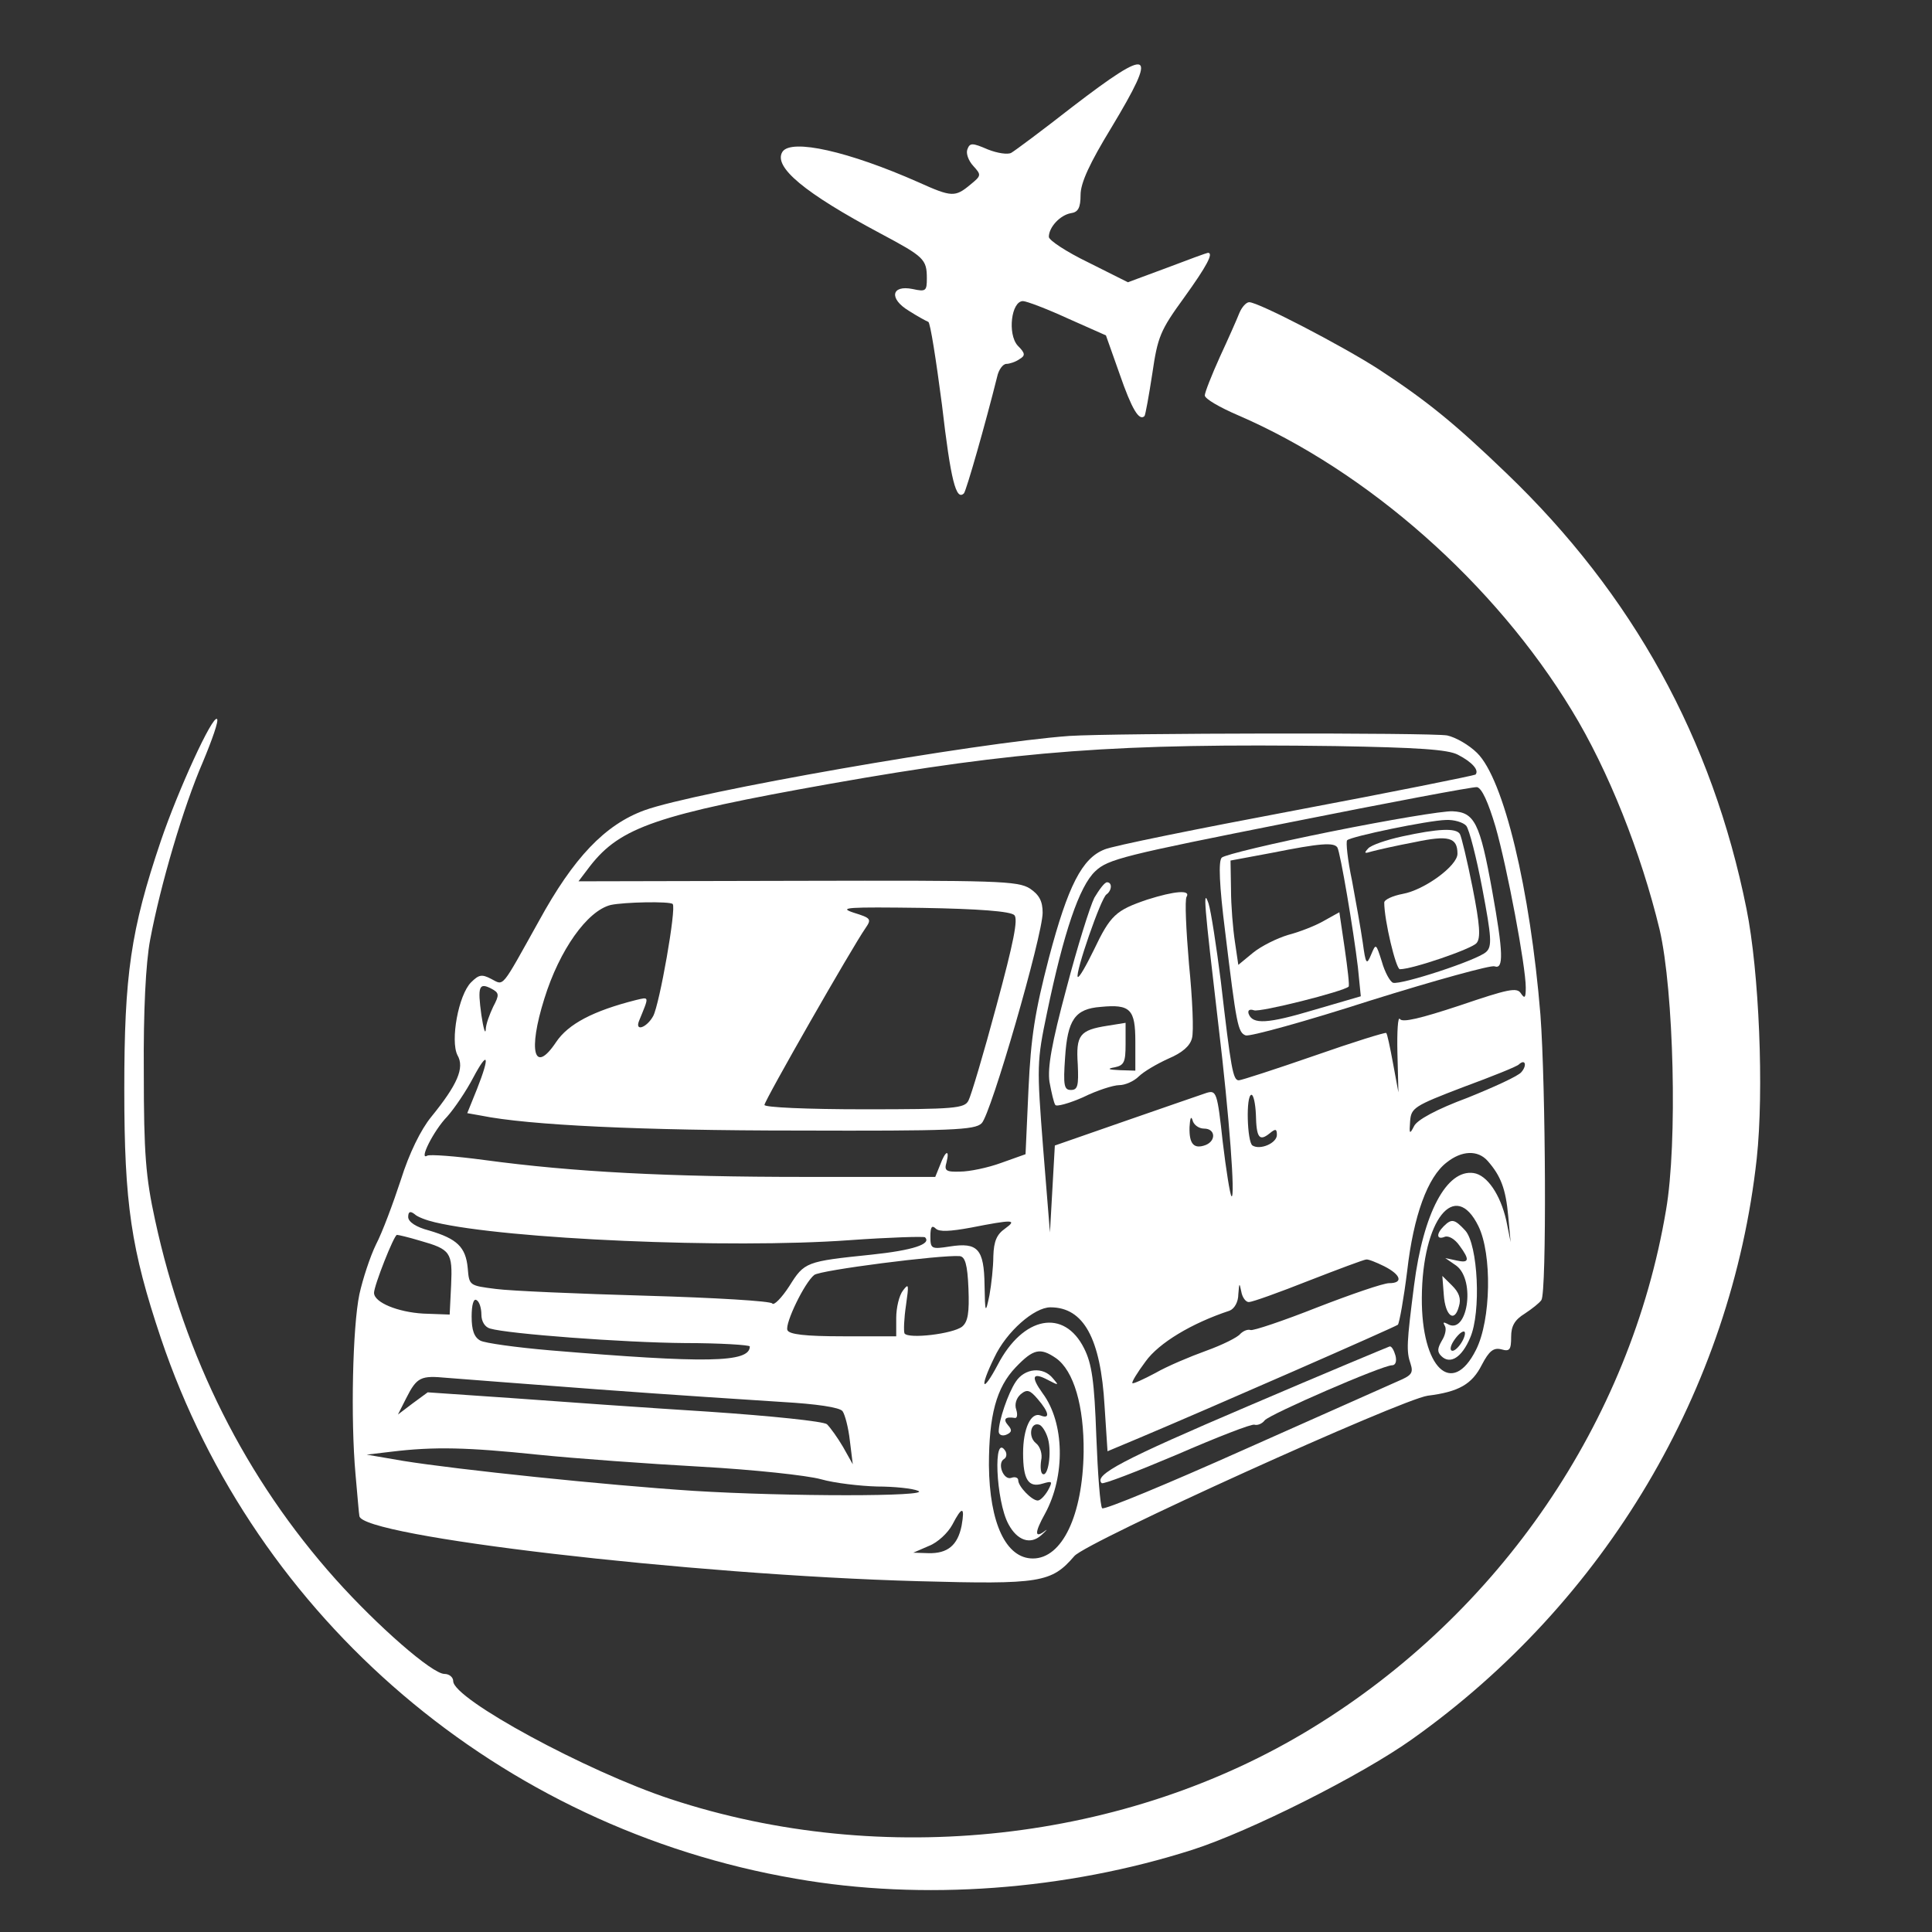 <svg width="60" height="60" viewBox="0 0 60 60" fill="none" xmlns="http://www.w3.org/2000/svg">
<rect x="0" y="0" width="60" height="60" fill="#333333" stroke="none"/>
<g clip-path="url(#clip0_12_2)">
<path d="M33.3 3.321C32.361 4.056 31.512 4.686 31.406 4.746C31.3 4.806 30.982 4.761 30.678 4.641C30.193 4.431 30.118 4.431 30.042 4.641C29.996 4.761 30.072 4.986 30.224 5.151C30.481 5.436 30.481 5.451 30.133 5.736C29.663 6.126 29.557 6.126 28.526 5.661C26.359 4.701 24.57 4.296 24.298 4.716C24.01 5.181 24.98 5.991 27.344 7.251C28.693 7.971 28.784 8.046 28.784 8.646C28.784 9.036 28.754 9.066 28.344 8.976C27.677 8.841 27.602 9.276 28.223 9.651C28.481 9.816 28.754 9.966 28.829 9.996C28.89 10.011 29.072 11.181 29.254 12.576C29.527 14.931 29.693 15.561 29.936 15.321C30.012 15.231 30.603 13.161 30.966 11.706C31.012 11.481 31.148 11.301 31.254 11.301C31.345 11.301 31.542 11.241 31.664 11.151C31.846 11.046 31.846 10.971 31.603 10.731C31.285 10.371 31.406 9.351 31.77 9.351C31.876 9.351 32.512 9.591 33.164 9.891L34.346 10.416L34.771 11.616C35.15 12.711 35.377 13.086 35.544 12.921C35.574 12.876 35.68 12.291 35.786 11.601C35.953 10.461 36.029 10.266 36.771 9.246C37.484 8.256 37.696 7.851 37.514 7.851C37.484 7.851 36.908 8.061 36.241 8.316L35.028 8.766L33.801 8.151C33.119 7.821 32.573 7.461 32.573 7.356C32.573 7.056 32.922 6.681 33.255 6.621C33.482 6.591 33.558 6.456 33.558 6.051C33.558 5.676 33.846 5.061 34.513 3.966C35.983 1.521 35.786 1.416 33.3 3.321Z" fill="white"/>
<path d="M38.492 9.715C38.416 9.91 38.143 10.525 37.886 11.08C37.628 11.65 37.416 12.19 37.416 12.28C37.416 12.385 37.886 12.655 38.446 12.895C42.478 14.635 46.419 18.115 48.813 22.06C49.95 23.92 50.965 26.485 51.541 28.87C51.981 30.76 52.102 35.5 51.739 37.585C50.632 44.155 46.585 50.095 40.75 53.665C34.976 57.205 27.413 58.045 20.82 55.87C18.228 55.015 14.075 52.765 14.075 52.21C14.075 52.09 13.954 51.985 13.802 51.985C13.424 51.985 11.726 50.5 10.422 49.045C7.634 45.925 5.739 42.16 4.815 37.885C4.527 36.565 4.466 35.83 4.466 33.31C4.451 31.39 4.527 29.905 4.663 29.185C4.981 27.49 5.694 25.06 6.3 23.665C6.588 22.975 6.8 22.375 6.74 22.33C6.603 22.195 5.527 24.55 4.997 26.11C4.057 28.885 3.86 30.28 3.86 33.835C3.86 37.39 4.072 38.8 4.997 41.56C7.937 50.29 15.53 56.77 24.715 58.345C28.655 59.035 33.096 58.705 37.037 57.445C38.81 56.875 42.281 55.135 43.857 54.01C49.859 49.75 53.769 43.15 54.557 35.98C54.785 33.865 54.633 30.175 54.239 28.225C53.178 22.945 50.708 18.46 46.782 14.695C45.176 13.15 44.312 12.445 42.796 11.455C41.675 10.735 39.083 9.385 38.795 9.385C38.704 9.385 38.568 9.535 38.492 9.715Z" fill="white"/>
<path d="M33.213 22.855C30.303 23.065 21.573 24.595 20.012 25.165C18.785 25.615 17.814 26.635 16.738 28.6C15.541 30.745 15.662 30.61 15.253 30.4C14.965 30.25 14.874 30.265 14.632 30.505C14.238 30.895 13.98 32.32 14.207 32.77C14.435 33.16 14.207 33.685 13.389 34.69C13.071 35.08 12.707 35.815 12.449 36.64C12.207 37.375 11.873 38.275 11.676 38.65C11.494 39.025 11.267 39.715 11.161 40.195C10.949 41.215 10.888 44.08 11.04 45.775C11.1 46.435 11.146 47.02 11.161 47.08C11.191 47.71 21.422 48.91 28.515 49.105C32.319 49.21 32.653 49.15 33.365 48.325C33.729 47.89 43.504 43.465 44.338 43.345C45.308 43.225 45.717 42.985 46.02 42.385C46.248 41.95 46.384 41.845 46.627 41.905C46.884 41.98 46.93 41.92 46.93 41.515C46.93 41.185 47.036 40.99 47.354 40.795C47.581 40.645 47.809 40.465 47.869 40.375C48.036 40.15 48.006 33.73 47.839 31.51C47.521 27.625 46.702 24.19 45.869 23.38C45.626 23.14 45.217 22.9 44.944 22.84C44.459 22.75 34.623 22.765 33.213 22.855ZM45.278 23.44C45.717 23.665 45.944 23.92 45.823 24.055C45.778 24.085 43.262 24.595 40.231 25.165C37.199 25.735 34.532 26.275 34.304 26.38C33.607 26.65 33.168 27.505 32.577 29.74C32.137 31.435 32.016 32.2 31.94 33.835L31.849 35.845L31.091 36.115C30.682 36.265 30.106 36.385 29.818 36.385C29.379 36.4 29.318 36.355 29.394 36.1C29.5 35.68 29.364 35.725 29.197 36.175L29.045 36.55H24.999C20.755 36.55 17.814 36.4 15.041 36.025C14.147 35.905 13.343 35.845 13.268 35.89C12.995 36.055 13.465 35.11 13.889 34.675C14.116 34.42 14.48 33.88 14.692 33.475C15.162 32.59 15.223 32.785 14.814 33.82L14.511 34.57L14.935 34.645C16.405 34.945 19.936 35.11 24.756 35.11C29.561 35.125 30.273 35.095 30.485 34.885C30.773 34.615 32.38 29.05 32.38 28.345C32.38 27.985 32.274 27.79 31.986 27.595C31.607 27.355 30.985 27.34 24.771 27.355L17.966 27.37L18.33 26.89C19.27 25.69 20.391 25.3 25.787 24.34C31.637 23.305 34.714 23.08 41.474 23.17C44.02 23.215 44.974 23.275 45.278 23.44ZM46.445 25.675C46.809 26.95 47.384 30.01 47.384 30.67C47.384 30.985 47.354 31.03 47.233 30.85C47.112 30.655 46.839 30.715 45.338 31.225C44.111 31.63 43.55 31.765 43.474 31.645C43.413 31.555 43.383 32.035 43.398 32.695L43.429 33.925L43.262 33.025C43.171 32.53 43.08 32.095 43.05 32.08C43.035 32.05 42.019 32.365 40.822 32.785C39.609 33.205 38.548 33.55 38.472 33.55C38.291 33.55 38.23 33.205 37.912 30.46C37.775 29.38 37.609 28.3 37.533 28.06C37.351 27.535 37.396 28.06 37.836 31.81C38.184 34.705 38.366 37.255 38.245 37.15C38.2 37.105 38.078 36.34 37.972 35.455C37.806 33.925 37.775 33.85 37.472 33.94C37.29 34 36.169 34.39 34.956 34.81L32.759 35.575L32.683 36.925L32.607 38.275L32.395 35.65C32.198 33.115 32.198 32.965 32.516 31.45C33.031 28.975 33.516 27.52 34.017 27.055C34.411 26.68 34.911 26.56 40.049 25.54C43.126 24.925 45.748 24.43 45.869 24.445C46.02 24.475 46.217 24.91 46.445 25.675ZM20.891 28.075C21.012 28.195 20.482 31.195 20.285 31.555C20.088 31.915 19.709 32.05 19.846 31.705C20.164 30.925 20.179 30.955 19.739 31.06C18.436 31.39 17.648 31.795 17.269 32.365C16.587 33.385 16.39 32.65 16.905 31.015C17.375 29.5 18.239 28.285 18.966 28.105C19.376 28.015 20.8 27.985 20.891 28.075ZM31.501 28.42C31.622 28.54 31.485 29.245 30.94 31.255C30.546 32.725 30.152 34.045 30.076 34.18C29.955 34.42 29.652 34.45 26.848 34.45C25.044 34.45 23.741 34.39 23.741 34.315C23.741 34.18 26.469 29.41 26.878 28.825C27.075 28.54 27.045 28.51 26.514 28.345C26.014 28.18 26.317 28.165 28.636 28.195C30.394 28.225 31.379 28.3 31.501 28.42ZM15.314 31.27C15.208 31.495 15.086 31.81 15.086 31.975C15.071 32.14 15.011 31.93 14.95 31.525C14.829 30.64 14.874 30.505 15.253 30.7C15.511 30.835 15.511 30.895 15.314 31.27ZM47.248 33.295C47.157 33.415 46.399 33.76 45.581 34.09C44.611 34.45 44.005 34.78 43.914 34.975C43.777 35.245 43.762 35.215 43.792 34.825C43.823 34.405 43.914 34.345 45.444 33.76C46.339 33.43 47.127 33.115 47.172 33.055C47.369 32.875 47.43 33.085 47.248 33.295ZM39.003 34.615C39.018 35.335 39.109 35.455 39.427 35.2C39.609 35.05 39.655 35.05 39.655 35.245C39.655 35.5 39.139 35.725 38.897 35.575C38.73 35.47 38.685 34 38.867 34C38.927 34 38.988 34.27 39.003 34.615ZM37.396 35.05C37.745 35.05 37.775 35.425 37.442 35.56C37.078 35.695 36.927 35.53 36.942 35.005C36.957 34.735 36.987 34.645 37.033 34.78C37.063 34.93 37.23 35.05 37.396 35.05ZM46.202 36.055C46.611 36.52 46.763 36.925 46.839 37.765L46.914 38.575L46.778 37.9C46.596 37.105 46.187 36.49 45.763 36.43C44.929 36.31 44.202 37.66 43.914 39.925C43.686 41.71 43.671 41.965 43.807 42.355C43.898 42.64 43.838 42.715 43.413 42.895C43.141 43.015 40.989 43.975 38.624 45.025C36.275 46.075 34.289 46.9 34.229 46.84C34.168 46.78 34.092 45.775 34.047 44.605C33.986 42.895 33.91 42.355 33.668 41.875C33.047 40.63 31.773 40.87 30.985 42.385C30.5 43.3 30.409 43.12 30.879 42.16C31.258 41.35 32.122 40.6 32.622 40.6C33.653 40.6 34.183 41.56 34.304 43.675L34.395 45.07L35.396 44.65C37.533 43.75 43.322 41.215 43.413 41.14C43.459 41.08 43.595 40.33 43.701 39.475C43.898 37.75 44.338 36.55 44.929 36.1C45.399 35.725 45.899 35.71 46.202 36.055ZM45.914 38.08C46.339 38.95 46.308 40.99 45.839 41.92C45.096 43.405 44.141 42.49 44.156 40.3C44.171 37.885 45.187 36.595 45.914 38.08ZM13.51 37.96C15.723 38.485 22.649 38.785 26.378 38.515C27.636 38.425 28.682 38.395 28.727 38.425C28.939 38.635 28.348 38.83 27.06 38.965C25.029 39.175 24.983 39.19 24.514 39.94C24.271 40.315 24.029 40.555 23.983 40.48C23.938 40.405 22.18 40.3 20.073 40.24C17.966 40.18 15.859 40.09 15.405 40.03C14.571 39.925 14.571 39.925 14.526 39.385C14.465 38.725 14.192 38.47 13.328 38.215C12.919 38.11 12.677 37.945 12.677 37.795C12.677 37.63 12.737 37.6 12.874 37.705C12.964 37.795 13.252 37.9 13.51 37.96ZM31.213 38.155C30.955 38.335 30.864 38.545 30.849 39.01C30.849 39.34 30.788 39.895 30.728 40.225C30.606 40.81 30.591 40.795 30.576 39.91C30.561 38.785 30.364 38.575 29.5 38.71C28.924 38.8 28.894 38.785 28.894 38.395C28.894 38.11 28.939 38.035 29.061 38.155C29.167 38.26 29.5 38.245 30.152 38.125C31.455 37.87 31.607 37.87 31.213 38.155ZM13.04 38.53C13.995 38.8 14.056 38.89 14.01 39.91L13.965 40.825L13.146 40.795C12.358 40.75 11.616 40.45 11.616 40.15C11.616 39.925 12.237 38.35 12.328 38.35C12.373 38.35 12.692 38.425 13.04 38.53ZM30.076 40.015C30.106 40.765 30.061 41.05 29.879 41.2C29.591 41.425 28.212 41.59 28.09 41.41C28.06 41.335 28.075 40.945 28.136 40.54C28.227 39.895 28.227 39.835 28.045 40.075C27.924 40.225 27.833 40.615 27.833 40.93V41.5H26.181C24.999 41.5 24.498 41.44 24.453 41.305C24.377 41.095 24.983 39.835 25.287 39.595C25.468 39.445 29.227 38.965 29.803 39.01C29.97 39.025 30.046 39.265 30.076 40.015ZM42.989 39.325C43.52 39.595 43.58 39.85 43.141 39.85C42.959 39.85 41.958 40.195 40.913 40.6C39.852 41.02 38.912 41.335 38.836 41.305C38.745 41.275 38.609 41.335 38.518 41.425C38.442 41.53 37.957 41.77 37.457 41.95C36.957 42.13 36.245 42.43 35.881 42.64C35.517 42.835 35.184 42.985 35.168 42.955C35.138 42.925 35.32 42.625 35.578 42.28C35.987 41.71 37.002 41.095 38.184 40.705C38.336 40.645 38.457 40.435 38.457 40.195C38.488 39.835 38.488 39.82 38.548 40.105C38.579 40.3 38.7 40.45 38.791 40.435C38.897 40.435 39.73 40.135 40.64 39.775C41.564 39.415 42.368 39.115 42.428 39.115C42.489 39.1 42.747 39.205 42.989 39.325ZM14.95 40.825C14.95 41.035 15.056 41.215 15.223 41.26C15.784 41.425 19.36 41.695 21.27 41.71C22.377 41.71 23.286 41.77 23.286 41.815C23.286 42.325 21.922 42.34 17.072 41.935C16.026 41.845 15.056 41.71 14.92 41.635C14.723 41.53 14.647 41.305 14.647 40.885C14.647 40.525 14.707 40.315 14.798 40.375C14.889 40.42 14.95 40.63 14.95 40.825ZM32.789 42.175C33.35 42.565 33.668 43.675 33.653 45.1C33.623 47.065 32.986 48.4 32.077 48.4C31.243 48.4 30.728 47.305 30.712 45.505C30.712 43.96 30.94 43.09 31.546 42.46C32.092 41.89 32.304 41.845 32.789 42.175ZM18.587 43.15C20.8 43.315 23.377 43.48 24.301 43.54C25.347 43.6 26.075 43.705 26.166 43.825C26.241 43.93 26.348 44.335 26.393 44.74L26.484 45.475L26.181 44.935C26.014 44.65 25.787 44.335 25.681 44.23C25.559 44.14 23.983 43.975 21.998 43.84C20.073 43.72 17.329 43.525 15.905 43.42L13.283 43.24L12.813 43.585L12.358 43.93L12.616 43.42C12.949 42.76 13.071 42.715 13.874 42.79C14.268 42.82 16.375 42.985 18.587 43.15ZM16.693 45.175C17.86 45.295 20.149 45.46 21.77 45.55C23.392 45.64 25.074 45.82 25.499 45.94C25.923 46.06 26.711 46.15 27.242 46.165C27.772 46.165 28.348 46.225 28.515 46.3C28.954 46.48 24.453 46.48 21.543 46.3C18.785 46.12 14.207 45.64 12.525 45.37L11.388 45.175L12.146 45.085C13.495 44.92 14.526 44.95 16.693 45.175ZM29.864 47.38C29.742 47.995 29.424 48.25 28.833 48.235L28.363 48.22L28.848 48.01C29.121 47.905 29.439 47.605 29.576 47.35C29.879 46.765 29.97 46.78 29.864 47.38Z" fill="white"/>
<path d="M41.337 25.825C39.549 26.185 38.033 26.545 37.942 26.635C37.836 26.74 37.866 27.49 38.048 28.93C38.397 31.81 38.442 32.065 38.685 32.155C38.806 32.2 40.549 31.72 42.55 31.075C44.565 30.445 46.308 29.965 46.414 30.01C46.702 30.115 46.687 29.59 46.339 27.655C45.96 25.555 45.793 25.225 45.111 25.195C44.823 25.18 43.125 25.465 41.337 25.825ZM45.535 25.645C45.626 25.75 45.854 26.635 46.035 27.595C46.323 29.11 46.339 29.395 46.157 29.56C45.899 29.815 43.504 30.595 43.262 30.52C43.171 30.49 43.004 30.19 42.913 29.86C42.731 29.29 42.731 29.29 42.58 29.65C42.443 29.98 42.413 29.95 42.322 29.275C42.261 28.855 42.11 28 41.989 27.355C41.852 26.71 41.792 26.14 41.837 26.095C41.958 25.975 44.353 25.48 44.899 25.465C45.156 25.45 45.444 25.54 45.535 25.645ZM41.534 26.32C41.625 26.47 42.034 28.885 42.171 30.04L42.261 30.94L40.822 31.36C39.367 31.795 38.897 31.825 38.776 31.48C38.745 31.375 38.806 31.33 38.942 31.375C39.109 31.45 41.731 30.79 41.883 30.64C41.913 30.61 41.852 30.085 41.761 29.455L41.595 28.33L41.11 28.6C40.852 28.75 40.352 28.945 40.003 29.035C39.655 29.14 39.17 29.38 38.912 29.59L38.457 29.965L38.351 29.245C38.291 28.855 38.23 28.12 38.23 27.625L38.215 26.725L39.503 26.485C41.004 26.185 41.428 26.155 41.534 26.32Z" fill="white"/>
<path d="M43.55 25.975C43.065 26.08 42.58 26.245 42.489 26.35C42.352 26.5 42.368 26.515 42.61 26.44C42.777 26.395 43.368 26.26 43.929 26.155C44.99 25.93 45.263 26.005 45.263 26.515C45.263 26.89 44.232 27.64 43.565 27.76C43.247 27.82 42.989 27.94 42.989 28.03C42.989 28.585 43.353 30.1 43.474 30.1C43.868 30.1 45.702 29.47 45.854 29.29C45.99 29.14 45.96 28.72 45.732 27.565C45.566 26.725 45.384 25.975 45.338 25.9C45.217 25.705 44.656 25.735 43.55 25.975Z" fill="white"/>
<path d="M33.986 27.88C33.85 28.15 33.456 29.41 33.122 30.685C32.653 32.425 32.531 33.16 32.592 33.595C32.653 33.925 32.728 34.255 32.774 34.315C32.804 34.375 33.198 34.27 33.638 34.075C34.062 33.865 34.577 33.7 34.759 33.7C34.941 33.7 35.214 33.58 35.365 33.43C35.517 33.28 35.926 33.04 36.29 32.875C36.714 32.695 36.957 32.485 37.017 32.245C37.078 32.05 37.033 31.015 36.926 29.95C36.836 28.885 36.79 27.94 36.851 27.85C36.987 27.625 36.472 27.67 35.623 27.94C34.653 28.27 34.486 28.42 33.971 29.5C33.729 29.995 33.516 30.37 33.471 30.34C33.38 30.235 34.198 27.865 34.365 27.775C34.532 27.655 34.547 27.4 34.38 27.4C34.304 27.4 34.138 27.625 33.986 27.88ZM35.259 32.35V33.25L34.774 33.235C34.411 33.22 34.365 33.19 34.623 33.145C34.911 33.085 34.956 32.98 34.956 32.425V31.765L34.395 31.855C33.532 31.99 33.41 32.14 33.471 33.055C33.501 33.715 33.471 33.85 33.259 33.85C33.047 33.85 33.016 33.715 33.077 32.845C33.153 31.675 33.38 31.33 34.183 31.27C35.108 31.18 35.259 31.345 35.259 32.35Z" fill="white"/>
<path d="M38.745 43.675C34.88 45.325 33.956 45.805 34.214 46.06C34.259 46.105 35.305 45.7 36.548 45.175C37.791 44.635 38.867 44.215 38.958 44.245C39.048 44.275 39.2 44.215 39.276 44.11C39.443 43.915 42.928 42.4 43.232 42.4C43.338 42.4 43.383 42.28 43.338 42.1C43.292 41.935 43.216 41.8 43.156 41.815C43.11 41.83 41.125 42.655 38.745 43.675Z" fill="white"/>
<path d="M44.838 38.08C44.596 38.32 44.611 38.515 44.868 38.41C44.99 38.365 45.187 38.485 45.323 38.68C45.657 39.13 45.626 39.235 45.232 39.145L44.884 39.07L45.232 39.31C45.838 39.775 45.566 41.5 44.944 41.11C44.823 41.05 44.808 41.065 44.868 41.17C44.929 41.26 44.884 41.47 44.778 41.635C44.641 41.875 44.626 41.98 44.762 42.115C45.035 42.385 45.399 42.16 45.657 41.545C46.005 40.75 45.899 38.65 45.505 38.215C45.172 37.855 45.081 37.84 44.838 38.08ZM45.414 41.65C45.323 41.815 45.187 41.95 45.111 41.95C45.02 41.95 45.035 41.815 45.141 41.65C45.247 41.485 45.384 41.35 45.459 41.35C45.52 41.35 45.505 41.485 45.414 41.65Z" fill="white"/>
<path d="M44.838 40.21C44.884 40.87 45.172 41.095 45.308 40.57C45.384 40.33 45.308 40.135 45.096 39.925L44.793 39.625L44.838 40.21Z" fill="white"/>
<path d="M31.546 42.91C31.304 43.27 31.016 44.125 31.016 44.455C31.016 44.56 31.122 44.605 31.243 44.56C31.425 44.485 31.44 44.41 31.304 44.26C31.137 44.065 31.228 43.99 31.516 44.035C31.591 44.05 31.607 43.93 31.561 43.78C31.501 43.615 31.561 43.42 31.698 43.3C31.895 43.135 31.986 43.165 32.228 43.45C32.577 43.855 32.622 44.08 32.319 43.96C32.016 43.84 31.773 44.365 31.773 45.13C31.773 45.955 31.94 46.21 32.38 46.075C32.683 45.985 32.698 46 32.546 46.285C32.44 46.465 32.304 46.6 32.228 46.6C32.046 46.6 31.622 46.165 31.622 45.97C31.622 45.895 31.531 45.85 31.41 45.895C31.167 45.985 30.955 45.445 31.182 45.31C31.258 45.265 31.273 45.16 31.228 45.07C30.834 44.44 30.925 46.615 31.319 47.335C31.591 47.845 32.001 47.98 32.334 47.68C32.486 47.545 32.546 47.47 32.471 47.53C32.122 47.8 32.122 47.605 32.456 47.005C33.092 45.835 33.062 44.185 32.38 43.27C32.001 42.745 32.061 42.595 32.562 42.865C32.88 43.03 32.895 43.03 32.698 42.805C32.395 42.43 31.819 42.49 31.546 42.91ZM32.546 44.68C32.668 45.13 32.546 45.88 32.38 45.775C32.319 45.745 32.304 45.55 32.334 45.355C32.38 45.16 32.304 44.92 32.167 44.815C31.925 44.62 32.001 44.155 32.274 44.245C32.364 44.275 32.486 44.47 32.546 44.68Z" fill="white"/>
</g>
<defs>
<clipPath id="clip0_12_2">
<rect width="60" height="60" fill="white"/>
</clipPath>
</defs>
</svg>
